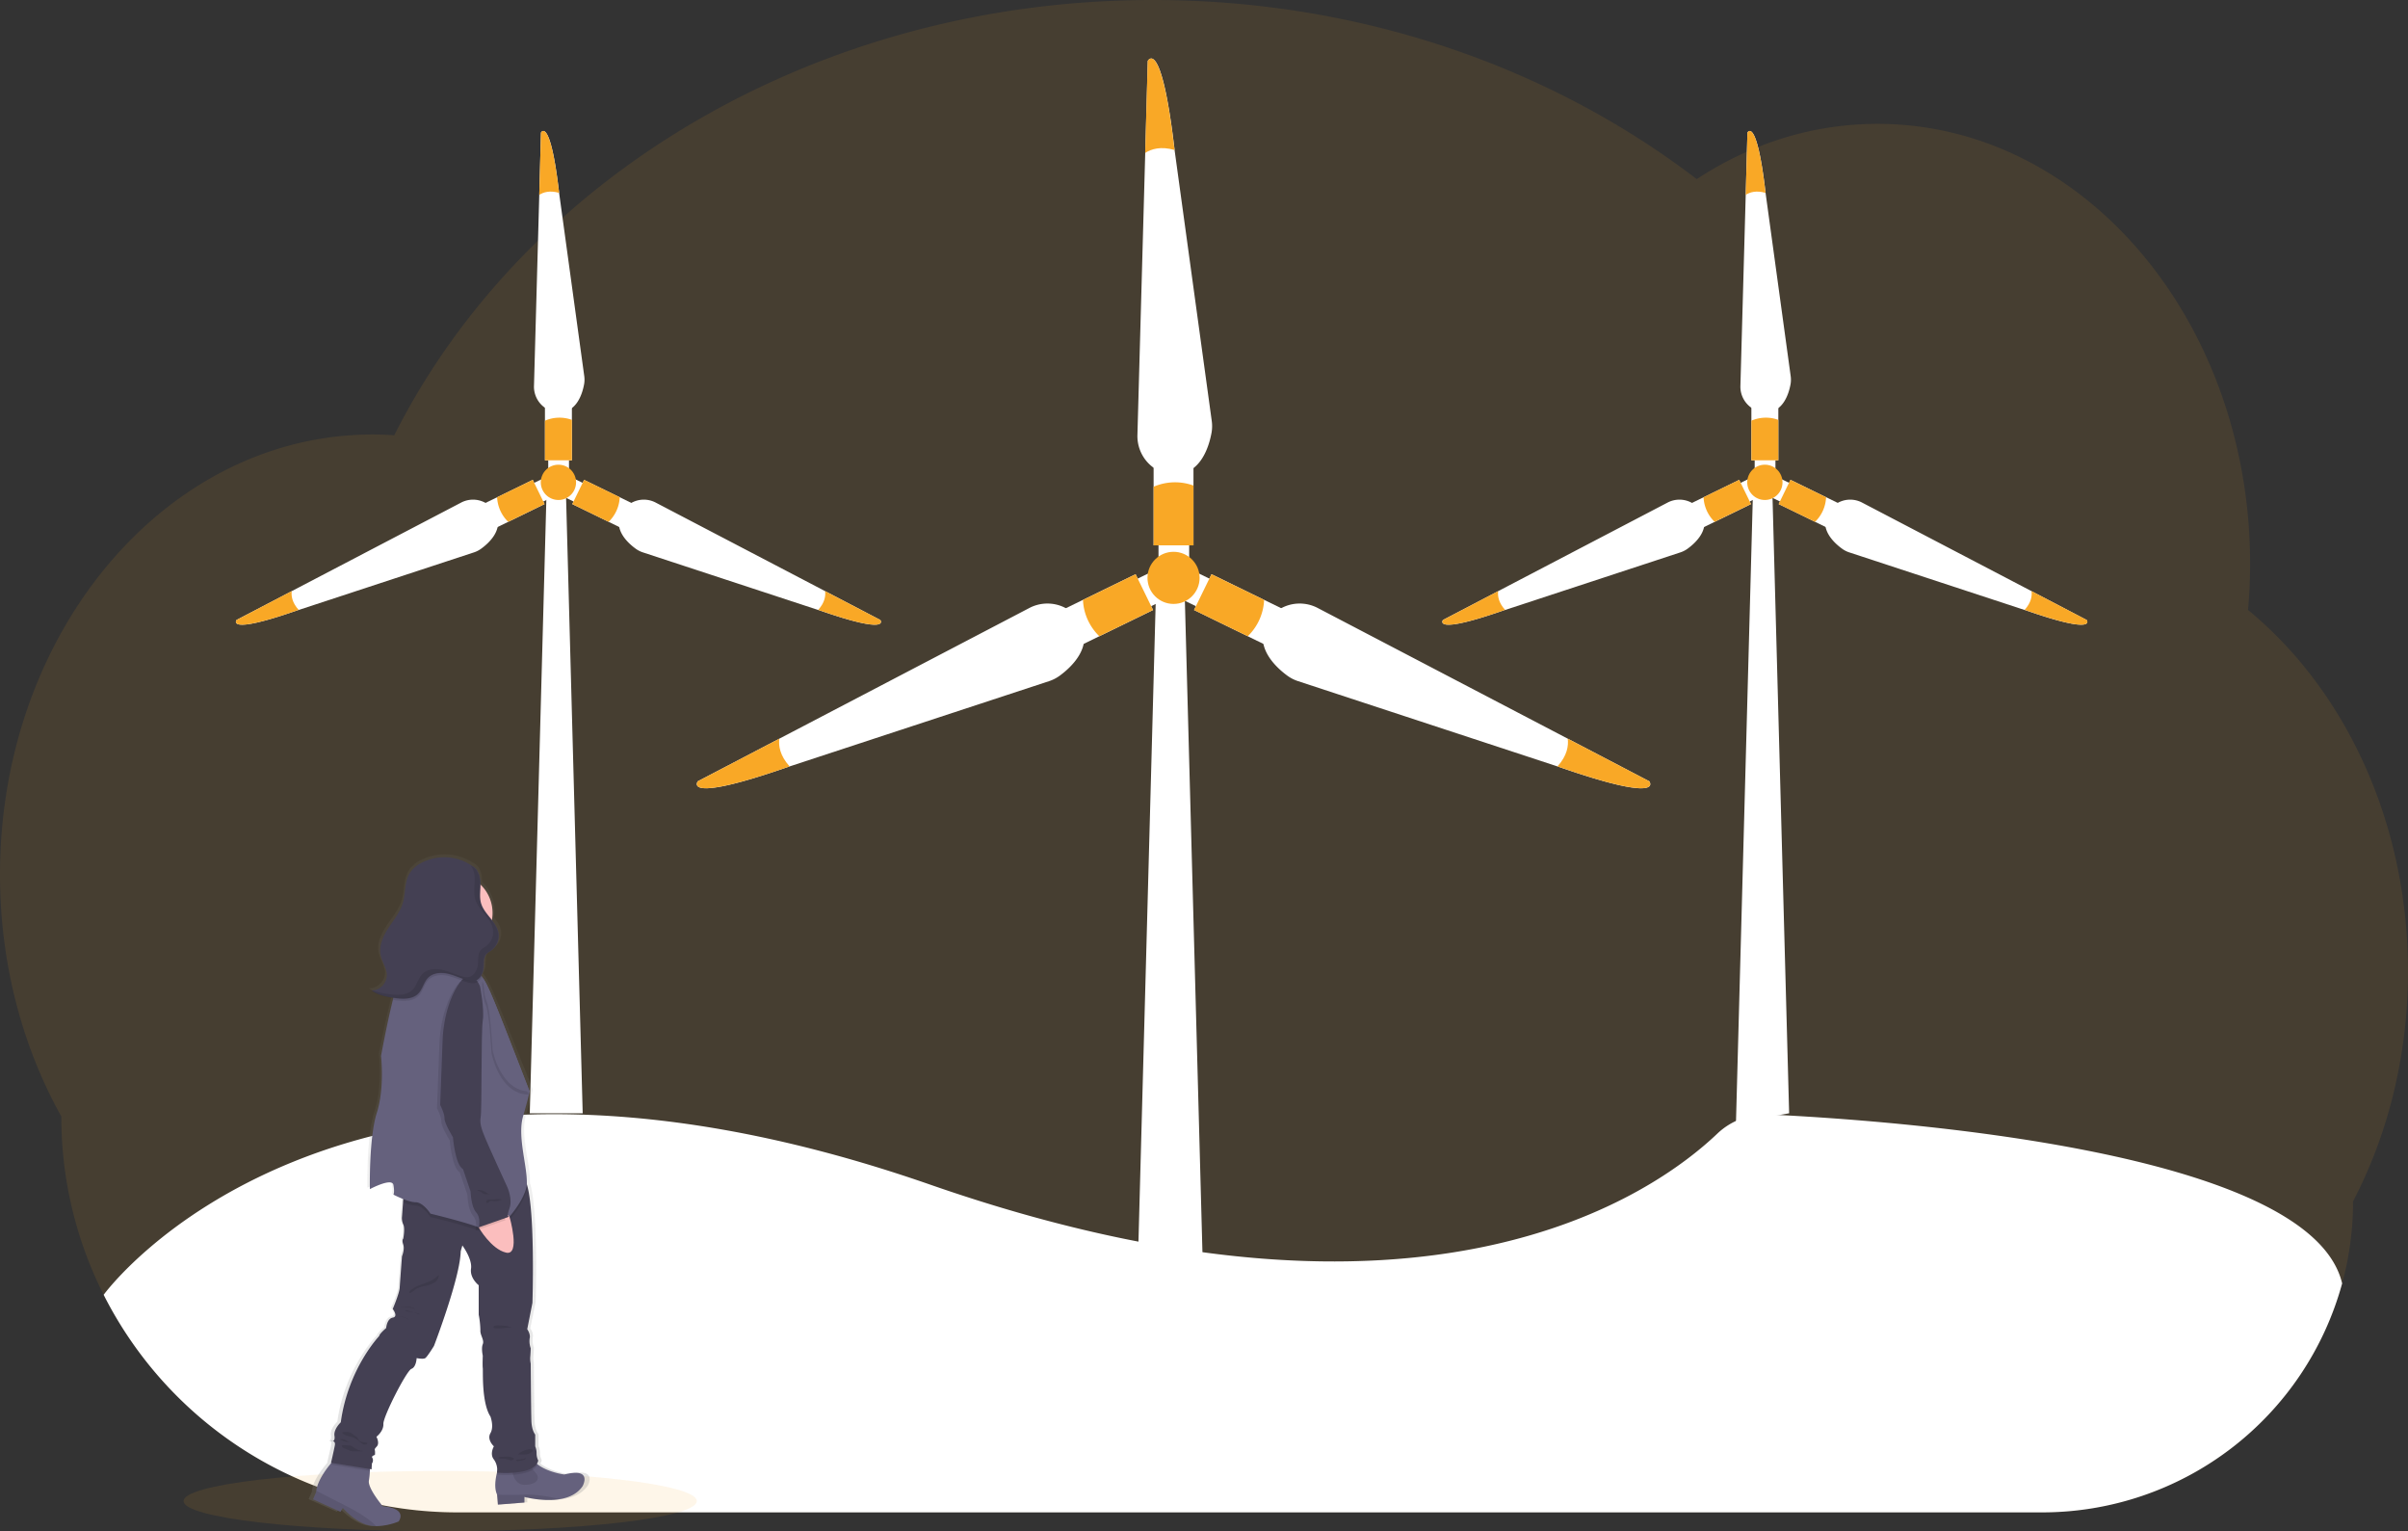 <svg xmlns="http://www.w3.org/2000/svg" xmlns:xlink="http://www.w3.org/1999/xlink" data-name="Layer 1" width="1144" height="727.23" viewBox="0 0 1144 727.23"><rect x="0" y="0" width="1144" height="727.23" fill="#333333" stroke="none"/><defs><linearGradient id="e9df2e8e-6999-41c4-9621-44bffc2f2623-72" x1="241.37" y1="811.22" x2="241.37" y2="492.1" gradientUnits="userSpaceOnUse"><stop offset="0" stop-color="gray" stop-opacity="0.25"/><stop offset="0.54" stop-color="gray" stop-opacity="0.12"/><stop offset="1" stop-color="gray" stop-opacity="0.1"/></linearGradient></defs><title>wind turbine</title><path d="M1172,547.72a244.4,244.4,0,0,1-6.85,57.75A228.14,228.14,0,0,1,1145.89,657,147.47,147.47,0,0,1,998.24,804.67H245.17A188.29,188.29,0,0,1,77.25,701.34a.08.08,0,0,1,0,0,187.1,187.1,0,0,1-20.11-84.68C38.72,583.66,28,544.19,28,501.75c0-115.43,79.24-209,177-209,3.46,0,6.9.13,10.31.36C276.65,171.32,415,86.39,575.74,86.39c98.82,0,189.15,32.08,258.35,85.08,25.44-16.71,54.73-26.25,85.9-26.25,97.75,0,177,93.58,177,209q0,11.08-1,21.86C1141.94,413.84,1172,476.63,1172,547.72Z" transform="translate(-28 -86.39)" fill="#f9a826" opacity="0.1"/><path d="M603.59,291.88c-1.18,6.48-5.17,20.16-18.06,19.82-9.84-.25-17.42-8.84-17.16-18.68l3.71-134,1.21-43.7s6.38-12.09,12.73,42.11l0,.2,17.64,128.52A18,18,0,0,1,603.59,291.88Z" transform="translate(-28 -86.39)" fill="#fff"/><rect x="548.06" y="218.5" width="18.94" height="40.51" fill="#fff"/><rect x="550.39" y="249.39" width="14.57" height="17.78" fill="#fff"/><path d="M586.05,157.64c-6.63-1.93-11.14-.46-14,1.39l1.21-43.7s6.38-12.09,12.73,42.11Z" transform="translate(-28 -86.39)" fill="#f9a826"/><path d="M595,317v28.4H576.06V317.56A25.6,25.6,0,0,1,595,317Z" transform="translate(-28 -86.39)" fill="#f9a826"/><path d="M639.59,407.29c-5.31-3.9-15.85-13.48-9.9-24.92,4.54-8.73,15.58-11.79,24.31-7.24l118.81,62.08,38.75,20.24s8.06,11-43.44-7l-.19-.06L644.68,409.89A18.28,18.28,0,0,1,639.59,407.29Z" transform="translate(-28 -86.39)" fill="#fff"/><rect x="608.15" y="356.23" width="18.94" height="40.51" transform="translate(-19.51 680.17) rotate(-64)" fill="#fff"/><rect x="592.72" y="359.16" width="14.57" height="17.78" transform="translate(1165.83 -96.27) rotate(116)" fill="#fff"/><path d="M767.93,450.38c4.64-5.12,5.3-9.82,4.88-13.17l38.75,20.24s8.06,11-43.44-7Z" transform="translate(-28 -86.39)" fill="#f9a826"/><path d="M620.79,388.56l-25.53-12.45,8.3-17,25,12.2A25.59,25.59,0,0,1,620.79,388.56Z" transform="translate(-28 -86.39)" fill="#f9a826"/><path d="M531.47,407.29c5.31-3.9,15.85-13.48,9.9-24.92-4.54-8.73-15.58-11.79-24.31-7.24L398.25,437.21,359.5,457.45s-8.06,11,43.44-7l.19-.06,123.25-40.49A18.28,18.28,0,0,0,531.47,407.29Z" transform="translate(-28 -86.39)" fill="#fff"/><rect x="533.19" y="367.01" width="40.51" height="18.94" transform="translate(-137.03 194.33) rotate(-26)" fill="#fff"/><rect x="563.77" y="359.16" width="14.57" height="17.78" transform="translate(623.52 -392.94) rotate(64)" fill="#fff"/><path d="M403.13,450.38c-4.64-5.12-5.3-9.82-4.88-13.17L359.5,457.45s-8.06,11,43.44-7Z" transform="translate(-28 -86.39)" fill="#f9a826"/><path d="M550.27,388.56l25.53-12.45-8.3-17-25,12.2A25.59,25.59,0,0,0,550.27,388.56Z" transform="translate(-28 -86.39)" fill="#f9a826"/><polygon points="574.57 717.37 537.42 717.37 549.22 279.84 562.77 279.84 574.57 717.37" fill="#fff"/><circle cx="557.53" cy="274.45" r="12.38" fill="#f9a826"/><path d="M878.67,268.82c-.79,4.38-3.49,13.63-12.21,13.4a12.19,12.19,0,0,1-11.62-12.63l2.52-90.66.81-29.56s4.32-8.18,8.62,28.49l0,.13,11.93,87A12.26,12.26,0,0,1,878.67,268.82Z" transform="translate(-28 -86.39)" fill="#fff"/><rect x="832.05" y="191.22" width="12.81" height="27.41" fill="#fff"/><rect x="833.62" y="212.12" width="9.86" height="12.03" fill="#fff"/><path d="M866.81,178c-4.49-1.3-7.54-.31-9.45.94l.81-29.56s4.32-8.18,8.62,28.49Z" transform="translate(-28 -86.39)" fill="#f9a826"/><path d="M872.86,285.8V305H860.05V286.19A17.29,17.29,0,0,1,872.86,285.8Z" transform="translate(-28 -86.39)" fill="#f9a826"/><path d="M903,346.89c-3.59-2.63-10.73-9.11-6.7-16.85a12.18,12.18,0,0,1,16.45-4.9l80.38,42,26.21,13.69s5.46,7.47-29.38-4.74l-.13,0-83.39-27.39A12.33,12.33,0,0,1,903,346.89Z" transform="translate(-28 -86.39)" fill="#fff"/><rect x="881.76" y="312.35" width="12.81" height="27.41" transform="translate(177.76 895.01) rotate(-64)" fill="#fff"/><rect x="871.32" y="314.33" width="9.86" height="12.03" transform="translate(1520.3 -413.17) rotate(116)" fill="#fff"/><path d="M989.86,376.05c3.14-3.46,3.59-6.64,3.3-8.91l26.21,13.69s5.46,7.47-29.38-4.74Z" transform="translate(-28 -86.39)" fill="#f9a826"/><path d="M890.31,334.23,873,325.8l5.61-11.51,16.93,8.25A17.35,17.35,0,0,1,890.31,334.23Z" transform="translate(-28 -86.39)" fill="#f9a826"/><path d="M829.88,346.89c3.59-2.63,10.73-9.11,6.7-16.85a12.18,12.18,0,0,0-16.45-4.9l-80.38,42-26.21,13.69s-5.46,7.47,29.38-4.74l.13,0,83.39-27.39A12.33,12.33,0,0,0,829.88,346.89Z" transform="translate(-28 -86.39)" fill="#fff"/><rect x="831.05" y="319.65" width="27.41" height="12.81" transform="translate(-85.44 316.93) rotate(-26)" fill="#fff"/><rect x="851.73" y="314.33" width="9.86" height="12.03" transform="translate(741.05 -676.43) rotate(64)" fill="#fff"/><path d="M743.05,376.05c-3.14-3.46-3.59-6.64-3.3-8.91l-26.21,13.69s-5.46,7.47,29.38-4.74Z" transform="translate(-28 -86.39)" fill="#f9a826"/><path d="M842.6,334.23l17.27-8.43-5.61-11.51-16.93,8.25A17.35,17.35,0,0,0,842.6,334.23Z" transform="translate(-28 -86.39)" fill="#f9a826"/><polygon points="849.99 528.74 824.73 533.18 832.83 232.73 842 232.73 849.99 528.74" fill="#fff"/><circle cx="838.46" cy="229.08" r="8.38" fill="#f9a826"/><path d="M305.51,268.82c-.79,4.38-3.49,13.63-12.21,13.4a12.18,12.18,0,0,1-11.61-12.63l2.51-90.66.81-29.56s4.32-8.18,8.62,28.49l0,.13,11.94,87A12.56,12.56,0,0,1,305.51,268.82Z" transform="translate(-28 -86.39)" fill="#fff"/><rect x="258.89" y="191.22" width="12.81" height="27.41" fill="#fff"/><rect x="260.46" y="212.12" width="9.86" height="12.03" fill="#fff"/><path d="M293.65,178c-4.48-1.3-7.54-.31-9.45.94l.81-29.56s4.32-8.18,8.62,28.49Z" transform="translate(-28 -86.39)" fill="#f9a826"/><path d="M299.7,285.8V305H286.89V286.19A17.29,17.29,0,0,1,299.7,285.8Z" transform="translate(-28 -86.39)" fill="#f9a826"/><path d="M329.87,346.89c-3.59-2.63-10.72-9.11-6.69-16.85a12.17,12.17,0,0,1,16.44-4.9l80.38,42,26.22,13.69s5.45,7.47-29.39-4.74l-.13,0-83.38-27.39A12.39,12.39,0,0,1,329.87,346.89Z" transform="translate(-28 -86.39)" fill="#fff"/><rect x="308.6" y="312.35" width="12.81" height="27.41" transform="translate(-144.14 379.86) rotate(-64)" fill="#fff"/><rect x="298.16" y="314.33" width="9.86" height="12.03" transform="translate(695.88 101.98) rotate(116)" fill="#fff"/><path d="M416.7,376.05c3.14-3.46,3.59-6.64,3.3-8.91l26.22,13.69s5.45,7.47-29.39-4.74Z" transform="translate(-28 -86.39)" fill="#f9a826"/><path d="M317.15,334.23l-17.27-8.43,5.62-11.51,16.92,8.25A17.31,17.31,0,0,1,317.15,334.23Z" transform="translate(-28 -86.39)" fill="#f9a826"/><path d="M256.72,346.89c3.6-2.63,10.73-9.11,6.7-16.85a12.18,12.18,0,0,0-16.45-4.9l-80.38,42-26.21,13.69s-5.46,7.47,29.38-4.74l.13,0,83.39-27.39A12.33,12.33,0,0,0,256.72,346.89Z" transform="translate(-28 -86.39)" fill="#fff"/><rect x="257.89" y="319.65" width="27.41" height="12.81" transform="translate(-143.45 65.67) rotate(-26)" fill="#fff"/><rect x="278.58" y="314.33" width="9.86" height="12.03" transform="translate(419.15 -161.28) rotate(64)" fill="#fff"/><path d="M169.89,376.05c-3.13-3.46-3.58-6.64-3.3-8.91l-26.21,13.69s-5.46,7.47,29.38-4.74Z" transform="translate(-28 -86.39)" fill="#f9a826"/><path d="M269.44,334.23l17.27-8.43-5.61-11.51-16.93,8.25A17.4,17.4,0,0,0,269.44,334.23Z" transform="translate(-28 -86.39)" fill="#f9a826"/><polygon points="276.83 528.74 251.69 528.74 259.68 232.73 268.84 232.73 276.83 528.74" fill="#fff"/><circle cx="265.3" cy="229.08" r="8.38" fill="#f9a826"/><path d="M1140.69,696A147.72,147.72,0,0,1,998.24,804.67H245.17A188.29,188.29,0,0,1,77.25,701.34a.08.08,0,0,1,0,0S186.4,550.36,469.87,649c235.34,81.89,343.89,4.45,374-24.21a33.26,33.26,0,0,1,24.5-9.08c57.67,2.73,257.44,16.71,272.35,80.27A0,0,0,0,0,1140.69,696Z" transform="translate(-28 -86.39)" fill="#fff"/><ellipse cx="209.13" cy="712.91" rx="121.92" ry="14.31" fill="#f9a826" opacity="0.1"/><path d="M298.16,786.53s-7.91-.93-13.06-4.77l-.39-.31a4.78,4.78,0,0,0,.67-1.53,7.7,7.7,0,0,1-.85-3.48,7.81,7.81,0,0,0-.68-3.3v-5.62s-1.71-1.82-1.88-6.45-.34-27.45-.34-27.45a10.73,10.73,0,0,1-.17-3.64c.17-2.64.17-3.63.17-3.63a10,10,0,0,1-.51-4.8c.51-2-1.2-4.3-1.2-4.3l2.56-12.56s1.42-43.39-2.71-56.47l0-.08s0-.11,0-.16c.35-8.44-4.77-22.49-1.87-32.24s3.24-11.91,3.24-11.91-12.78-32.08-16-39.68c-2.23-5.24-4.54-11-6.82-14.28q-.3-.43-.6-.81c-.11-.14-.22-.28-.33-.4a8.86,8.86,0,0,0,1.23-3.82c.18-2.36-.16-5.08,1.56-6.75a13.15,13.15,0,0,1,2.11-1.41,8.47,8.47,0,0,0,3.75-8.1c-.36-2.49-1.79-4.56-3.42-6.57A18.38,18.38,0,0,0,257,505.19h0c0-.31,0-.63,0-.94a10.53,10.53,0,0,0-2-6.39l.48.34c-.27-.24-.53-.47-.81-.7a5.65,5.65,0,0,0-1.34-1,25,25,0,0,0-26-1.35,14.51,14.51,0,0,0-5.07,4.51c-2.67,4.12-2,9.45-3.38,14.13-1.34,4.47-4.5,8.17-7.12,12.07s-4.81,8.52-3.82,13.08c.71,3.31,3.07,6.28,3,9.67a7.64,7.64,0,0,1-6.7,7.08l-.09,0a6.87,6.87,0,0,1-1,.08c3.18,2.19,7.13,3,11,3.51-.08.3-.16.6-.23.91C210.79,572,208,587,208,587s1.87,15.2-2.05,27.11-3.41,36.38-3.41,36.38,10.91-5.63,11.59-2,0,4.63,0,4.63,2.23,1.13,4.85,2.13l-.11,1.45-.48,6.5a7.25,7.25,0,0,0,.6,4c.94,1.82,0,6.78,0,6.78s-.8.5,0,2.82-.63,5.62-.63,5.62-1,12.4-1.13,15-3.41,10.09-3.41,10.09,2.9,3.63,0,4.13-3.24,5-3.24,5-3.41,2.81-3.41,3.8c0,0-15.34,15.55-18.92,41.17,0,0-3.58,3.31-3.07,6.45.29,1.78-.29,2.39-.85,2.59.63.08,1.32.49,1,2-.51,2.64-1.87,8.27-1.87,8.27l.24,0,0,0c-2.79,3.23-6.87,8.64-7.49,13.39q0,.3-.06.6l-1.54,3.47,13.47,6,1.19-1.82s6,6.78,12.79,8.26a17.2,17.2,0,0,0,3.57.39A31.52,31.52,0,0,0,216.69,809s4.94-6.11-7.85-7.27c0,0-7.49-8.6-6.81-12.24a35.92,35.92,0,0,0,.47-4.63q0-.51,0-1l.87.13.16-2.77a2.37,2.37,0,0,0,.51-1.66c0-1.15-1-1.32,0-2s1,0,1-1.65-.68-1.16.85-2.81-.17-4.63-.17-4.63,3.58-2.65,3.41-6.12,11.42-25.46,13.8-26.29,2.56-5.13,2.56-5.13,3.24.66,4.26,0,4.26-5.78,4.26-5.78,13-32.74,13.13-45.14l.85-2.81s4.95,6.45,4.26,11.08,3.78,7.93,3.78,7.93v14.06a41,41,0,0,1,.82,7.44c-.17,2.31,2,4.63,1.18,6.61s0,5.46,0,5.46-.18,4.63,0,5.95-.67,16.53,3.77,23.15c0,0,1.87,4.79,0,7.93s1.7,6.29,1.7,6.29-2.21,3.63,0,6.28a8.13,8.13,0,0,1,1.59,5.86c-.89,3.36-1.55,7.77-.06,10.84v.07l.4,4.72,13.06-1v-2.64s8.92,2.37,17.23,1.08c4.48-.69,8.78-2.45,11.41-6.21C307.2,792.15,312.48,783.06,298.16,786.53Z" transform="translate(-28 -86.39)" fill="url(#e9df2e8e-6999-41c4-9621-44bffc2f2623-72)"/><path d="M304.78,792.23c-2.54,3.75-6.69,5.5-11,6.19-8,1.28-16.63-1.08-16.63-1.08V800l-12.61,1-.39-4.7v-.08c-1.46-3.1-.79-7.58.09-10.95a39.8,39.8,0,0,1,1.56-4.68s10.86-9.22,14.48-2.3a11.21,11.21,0,0,0,3.19,3.64c5,3.82,12.61,4.75,12.61,4.75C309.88,783.18,304.78,792.23,304.78,792.23Z" transform="translate(-28 -86.39)" fill="#65617d"/><path d="M271.2,783.18s0,8.56,6.25,8.4,7.09-3.41,5.11-5.61a27,27,0,0,1-3.46-5.09Z" transform="translate(-28 -86.39)" opacity="0.1"/><path d="M217.38,809a29.7,29.7,0,0,1-10.71,2.2,16.8,16.8,0,0,1-3.45-.38c-6.58-1.49-12.34-8.24-12.34-8.24l-1.15,1.82-13-5.93L178.2,795l.06-.59c.6-4.73,4.54-10.12,7.24-13.34,1.47-1.75,2.58-2.85,2.58-2.85l15.64,2.3s.06,2,0,4.44a35.45,35.45,0,0,1-.46,4.61c-.65,3.62,6.58,12.18,6.58,12.18C222.15,802.93,217.38,809,217.38,809Z" transform="translate(-28 -86.39)" fill="#65617d"/><path d="M186.1,770.78a1.64,1.64,0,0,1-.82.06A2.42,2.42,0,0,1,186.1,770.78Z" transform="translate(-28 -86.39)" fill="#444053"/><path d="M203.72,780.55s.06,2,0,4.44l-18.4-3s.09-.35.22-.93c1.47-1.75,2.58-2.85,2.58-2.85Z" transform="translate(-28 -86.39)" opacity="0.1"/><path d="M283.44,781.89c-2.78,6.43-19.32,4.91-19.32,4.91a7.9,7.9,0,0,0,.09-1.57,39.8,39.8,0,0,1,1.56-4.68s10.86-9.22,14.48-2.3A11.21,11.21,0,0,0,283.44,781.89Z" transform="translate(-28 -86.39)" opacity="0.1"/><path d="M283.71,780.06c-1.64,7.4-19.59,5.76-19.59,5.76a8.51,8.51,0,0,0-1.48-6.26c-2.14-2.63,0-6.25,0-6.25s-3.46-3.13-1.64-6.26,0-7.9,0-7.9c-4.29-6.58-3.46-21.73-3.64-23s0-5.92,0-5.92-.81-3.46,0-5.44-1.3-4.28-1.14-6.58a42.58,42.58,0,0,0-.79-7.41v-14s-4.31-3.29-3.65-7.9-4.12-11-4.12-11l-.82,2.8c-.16,12.34-12.67,44.93-12.67,44.93s-3.13,5.11-4.12,5.77-4.11,0-4.11,0-.17,4.28-2.47,5.1-13.5,22.71-13.33,26.17-3.3,6.09-3.3,6.09,1.65,3,.17,4.61-.83,1.15-.83,2.8,0,1-1,1.64,0,.83,0,2a2.34,2.34,0,0,1-.5,1.64l-.15,2.77-19.27-3.09s1.32-5.6,1.81-8.24c.29-1.54-.38-1.95-1-2,.55-.2,1.11-.81.83-2.57-.5-3.13,3-6.42,3-6.42,3.46-25.52,18.27-41,18.27-41,0-1,3.29-3.78,3.29-3.78s.33-4.45,3.13-4.94,0-4.12,0-4.12,3.13-7.4,3.29-10,1.09-15,1.09-15,1.38-3.29.61-5.59,0-2.8,0-2.8.93-4.94,0-6.75a7.4,7.4,0,0,1-.58-3.95l.47-6.48.68-9.65S271.36,639,277,646.07a9,9,0,0,1,1.33,2.88c4,13,2.62,56.21,2.62,56.21l-2.47,12.51s1.65,2.31,1.16,4.28a10.17,10.17,0,0,0,.49,4.78s0,1-.17,3.62a11,11,0,0,0,.17,3.62s.16,22.71.33,27.32,1.81,6.42,1.81,6.42v5.6a8.09,8.09,0,0,1,.65,3.29A7.75,7.75,0,0,0,283.71,780.06Z" transform="translate(-28 -86.39)" fill="#444053"/><path d="M206.67,811.22a16.8,16.8,0,0,1-3.45-.38c-6.58-1.49-12.34-8.24-12.34-8.24l-1.15,1.82-13-5.93L178.2,795l.06-.59,13.44,6.85S202.43,806.4,206.67,811.22Z" transform="translate(-28 -86.39)" opacity="0.1"/><path d="M293.76,798.42c-8,1.28-16.63-1.08-16.63-1.08V800l-12.61,1-.39-4.7c4,.07,10.43.14,13.23-.08A61.41,61.41,0,0,1,293.76,798.42Z" transform="translate(-28 -86.39)" opacity="0.1"/><path d="M192.54,766.54a4.52,4.52,0,0,1,1.94.25,13.52,13.52,0,0,1,1.84,1.32,7.6,7.6,0,0,1,1.22.81c.48.47.68,1.17,1.16,1.64.88.87,2.33.67,3.5,1.09.13,0,.27.11.29.24s-.09.24-.2.32a1.92,1.92,0,0,1-1.9,0,7.64,7.64,0,0,1-1.59-1.2,10.75,10.75,0,0,0-3.09-1.92c-1.55-.61-4.25-.78-5.23-2.3C190.94,766.44,191.94,766.55,192.54,766.54Z" transform="translate(-28 -86.39)" opacity="0.1"/><path d="M191.22,770a4.72,4.72,0,0,1,1,.41l1.69.85a6.26,6.26,0,0,1-3.45-.77,9.93,9.93,0,0,1-1.09-.52A5.58,5.58,0,0,1,191.22,770Z" transform="translate(-28 -86.39)" opacity="0.1"/><path d="M193.45,772.88a4.5,4.5,0,0,1,1.1.09,5.47,5.47,0,0,1,1.74,1,6.8,6.8,0,0,0,4.36,1.51,1.9,1.9,0,0,1-1,.17h-3.54a4.7,4.7,0,0,1-2.64-.61c-.6-.29-3.08-1-3.1-1.83S192.85,772.88,193.45,772.88Z" transform="translate(-28 -86.39)" opacity="0.1"/><path d="M274,777.08a19.71,19.71,0,0,0,3.26.09,6.23,6.23,0,0,0,3.22-1c.95-.73.75-1.48-.46-1.53a8.63,8.63,0,0,0-3.25.8,9.86,9.86,0,0,0-1.52.77C275,776.32,274.18,777.09,274,777.08Z" transform="translate(-28 -86.39)" opacity="0.1"/><path d="M277.94,778.88c-.1.4-.52.62-.9.77a10.32,10.32,0,0,1-2.9.64c-.25,0-.95,0-.86-.39s1.13-.27,1.38-.3A25,25,0,0,0,277.94,778.88Z" transform="translate(-28 -86.39)" opacity="0.1"/><path d="M268.06,778.23a6.69,6.69,0,0,1,4,.79.2.2,0,0,1,.08.1.1.1,0,0,1,0,.09,1.37,1.37,0,0,1-1.34.72,6.26,6.26,0,0,1-1.56-.39,8.08,8.08,0,0,0-2.58-.39,6.51,6.51,0,0,1-1.17,0c-1.16-.2-.78-.67.11-.77A23.49,23.49,0,0,1,268.06,778.23Z" transform="translate(-28 -86.39)" opacity="0.1"/><path d="M222.84,713.55a10.18,10.18,0,0,0-5.62-1.84A8,8,0,0,1,222.84,713.55Z" transform="translate(-28 -86.39)" opacity="0.1"/><path d="M221.3,706.91a8.11,8.11,0,0,1,4.2,1.2l-1.52-.42a14.34,14.34,0,0,0-2.81-.59c-.55-.05-1.1,0-1.65-.06s-1.25-.16-1.87-.18C218.86,706.92,220.08,706.85,221.3,706.91Z" transform="translate(-28 -86.39)" opacity="0.1"/><path d="M226.25,710.07c.46.09,1,.29,1.1.76,0-.28-3.26-1.2-3.66-1.33-.67-.24-2.82-1.18-3.31-.53C222.27,709.48,224.31,709.67,226.25,710.07Z" transform="translate(-28 -86.39)" opacity="0.1"/><path d="M230.83,695.45a13.79,13.79,0,0,0,5.67-3.64,4.5,4.5,0,0,1-2.09,3.7,11.78,11.78,0,0,1-4.13,1.54,18.2,18.2,0,0,0-4.24,1.27c-.65.33-2.68,2.25-3.32,2.15-.81-.12.48-1.4.78-1.63C225.64,697.17,228.35,696.43,230.83,695.45Z" transform="translate(-28 -86.39)" opacity="0.1"/><path d="M271.16,716.8c-.7-.24-9.2,1.41-8.68-.24.32-1,3.08-.64,3.77-.61A17.45,17.45,0,0,1,271.16,716.8Z" transform="translate(-28 -86.39)" opacity="0.1"/><path d="M262,520a18.76,18.76,0,1,1-5.66-13.43A18.62,18.62,0,0,1,262,520Z" transform="translate(-28 -86.39)" fill="#fbbebe"/><path d="M252.93,527.73s-6.09,17.78-2.63,21.4-24.86,5.76-24.86,5.76,11.85-21.23,10.7-26.5S252.93,527.73,252.93,527.73Z" transform="translate(-28 -86.39)" fill="none" stroke="#6c63ff" stroke-miterlimit="10"/><path d="M278.29,649c0,.43,0,.84,0,1.24-.33,8.4-15.31,25.35-18.77,22.55s-27-8.4-27-8.4-3.46-5.43-7.08-5.43a18.51,18.51,0,0,1-5.95-1.54l.68-9.65S271.36,639,277,646.07A9,9,0,0,1,278.29,649Z" transform="translate(-28 -86.39)" opacity="0.1"/><path d="M278.28,648.71c-.17,4.21-4,10.56-8.23,15.5s-8.81,8.44-10.54,7a16.62,16.62,0,0,0-4.08-1.93c-7.79-2.87-22.91-6.47-22.91-6.47s-3.46-5.43-7.08-5.43-10.53-3.62-10.53-3.62.66-1,0-4.61-11.19,2-11.19,2-.5-24.36,3.29-36.22,2-27,2-27,2.71-14.92,5.65-26.71c1.77-7.07,3.63-13,5.05-13.94,3.79-2.47,23.54,0,23.54,0s8.23.16,11.36,1a5,5,0,0,1,2.37,1.93c.19.26.39.53.58.82,2.2,3.3,4.44,9,6.59,14.21,3.13,7.57,15.48,39.5,15.48,39.5s-.33,2.14-3.13,11.85S278.61,640.32,278.28,648.71Z" transform="translate(-28 -86.39)" fill="#65617d"/><path d="M264.12,658.42l5.93,5.78s5.43,18.74-1.65,17.1-13-12-13-12Z" transform="translate(-28 -86.39)" fill="#fbbebe"/><path d="M279.1,606.24c-14-.16-17.61-19.75-17.61-19.75s-1-19.42-2.8-23c-1-2-1.45-6.92-1.65-10.92,2.2,3.3,4.43,9,6.59,14.21C266.76,574.31,279.1,606.24,279.1,606.24Z" transform="translate(-28 -86.39)" opacity="0.1"/><path d="M279.6,604.76C265.6,604.6,262,585,262,585s-1-19.42-2.8-23c-1-2-1.45-6.92-1.65-10.92,2.2,3.3,4.44,9,6.59,14.21C267.25,572.83,279.6,604.76,279.6,604.76Z" transform="translate(-28 -86.39)" fill="#65617d"/><path d="M254.54,556.44s-4.12-11.19-10.87,0-6.91,25.35-6.91,25.35l-1.15,30.94s2.14,4.12,2.06,6.42,4,8.89,4,8.89,1,13,4.77,15.14l3.62,10.7s.17,7.08,2.64,9.88,1.17,7.12,1.17,7.12l14.63-5.12s-1.65.59,0-3.83-1-10.19-1-10.19-9.38-20.41-10.53-23.37-2.8-6.42-2.14-9.88.13-40.16,1-45.75S254.54,556.44,254.54,556.44Z" transform="translate(-28 -86.39)" opacity="0.1"/><path d="M256.06,554.89s-4.12-11.19-10.87,0-6.91,25.35-6.91,25.35l-1.15,30.94s2.14,4.12,2.06,6.42,4,8.89,4,8.89,1,13,4.77,15.14l3.62,10.7s.17,7.08,2.64,9.88,1.18,7.12,1.18,7.12l14.62-5.13s-1.65.6,0-3.82-1-10.19-1-10.19-9.38-20.41-10.53-23.37-2.8-6.42-2.14-9.88.14-40.16,1-45.76S256.06,554.89,256.06,554.89Z" transform="translate(-28 -86.39)" fill="#444053"/><path d="M256.34,651.68a5.53,5.53,0,0,1,1.79.53c.45.24.84.59,1.28.84a3.57,3.57,0,0,0,1.69.46c-.66,0-1.32.07-2,.08a3.5,3.5,0,0,1-1.21-.15,4.92,4.92,0,0,1-1-.67,5.39,5.39,0,0,0-1.31-.72c-.35-.15-.73-.2-.88-.56A10.17,10.17,0,0,1,256.34,651.68Z" transform="translate(-28 -86.39)" opacity="0.1"/><path d="M261.91,656.1c.62,0,1.24-.14,1.87-.18a15.39,15.39,0,0,1,2.71.14,7.63,7.63,0,0,1-4.28.76,2.56,2.56,0,0,0-1.29,0c-.46.19-1.79,1.7-1.91.36S261.15,656.13,261.91,656.1Z" transform="translate(-28 -86.39)" opacity="0.1"/><path d="M254.34,500.25,252,498.51a4.5,4.5,0,0,1,.74.33,5.46,5.46,0,0,1,1.34,1.05c.26.22.52.46.77.69Z" transform="translate(-28 -86.39)" opacity="0.1"/><path d="M257,550.23a5.82,5.82,0,0,1-2,2.44,4.1,4.1,0,0,1-1.76.68,6.88,6.88,0,0,1-2.66-.28,32.84,32.84,0,0,1-3.23-1,53.35,53.35,0,0,0-6.35-2.16c-3.29-.75-7.12-.48-9.48,1.92-2.07,2.11-2.58,5.39-4.65,7.5-2.77,2.82-7.31,2.65-11.24,2.1l-.92-.13c1.77-7.07,3.63-13,5.05-13.94,3.79-2.47,23.54,0,23.54,0s8.23.16,11.36,1A5,5,0,0,1,257,550.23Z" transform="translate(-28 -86.39)" opacity="0.1"/><path d="M224.46,520a18.76,18.76,0,0,1,31.86-13.43v0c.06,3.27-.65,6.62.27,9.77.85,2.93,3,5.29,4.94,7.73A18.76,18.76,0,0,1,224.46,520Z" transform="translate(-28 -86.39)" opacity="0.1"/><path d="M254.8,499.6a23.42,23.42,0,0,0-27.21-3.06,14.09,14.09,0,0,0-4.9,4.49c-2.58,4.11-1.92,9.41-3.27,14.07-1.28,4.45-4.34,8.13-6.87,12s-4.64,8.49-3.69,13c.69,3.3,3,6.26,2.92,9.63a7.47,7.47,0,0,1-7.23,7.1c3.18,2.25,7.15,3,11,3.55s8.46.72,11.24-2.11c2.07-2.1,2.58-5.39,4.65-7.49,2.36-2.41,6.19-2.68,9.48-1.92s6.32,2.35,9.58,3.2a7.07,7.07,0,0,0,2.66.27c2.81-.38,4.44-3.5,4.66-6.32.18-2.35-.16-5.06,1.51-6.72a12.74,12.74,0,0,1,2-1.41,8.51,8.51,0,0,0,3.61-8.06c-.77-5.58-6.81-9.06-8.39-14.47-.92-3.14-.21-6.49-.27-9.76s-1.29-7-4.37-8.1" transform="translate(-28 -86.39)" fill="#444053"/><path d="M264.68,529.85c-.78-5.58-6.82-9.06-8.4-14.47-.92-3.14-.21-6.49-.26-9.76a10.72,10.72,0,0,0-2-6.36l.46.34q-.37-.36-.78-.69a5.28,5.28,0,0,0-1.29-1c-.28-.21-.57-.4-.85-.59l.45.41-.46-.34a10.7,10.7,0,0,1,2,6.36c0,3.26-.66,6.62.26,9.76,1.58,5.41,7.62,8.89,8.4,14.47a8.53,8.53,0,0,1-3.62,8.06,12.55,12.55,0,0,0-2,1.41c-1.66,1.66-1.33,4.37-1.51,6.72-.22,2.82-1.85,5.94-4.65,6.32a7.12,7.12,0,0,1-2.67-.27c-3.26-.85-6.29-2.45-9.58-3.2s-7.11-.49-9.48,1.92c-2.07,2.1-2.58,5.38-4.65,7.49-2.77,2.83-7.31,2.65-11.23,2.11a34.47,34.47,0,0,1-7.56-1.74,6.37,6.37,0,0,1-1,.08c3.18,2.25,7.15,3,11,3.55s8.46.72,11.23-2.11c2.07-2.1,2.58-5.39,4.65-7.49,2.37-2.41,6.2-2.68,9.48-1.92s6.32,2.35,9.58,3.2a7.12,7.12,0,0,0,2.67.27c2.8-.38,4.43-3.5,4.65-6.32.18-2.35-.15-5.06,1.51-6.72a13.21,13.21,0,0,1,2-1.41A8.52,8.52,0,0,0,264.68,529.85Z" transform="translate(-28 -86.39)" opacity="0.1"/></svg>